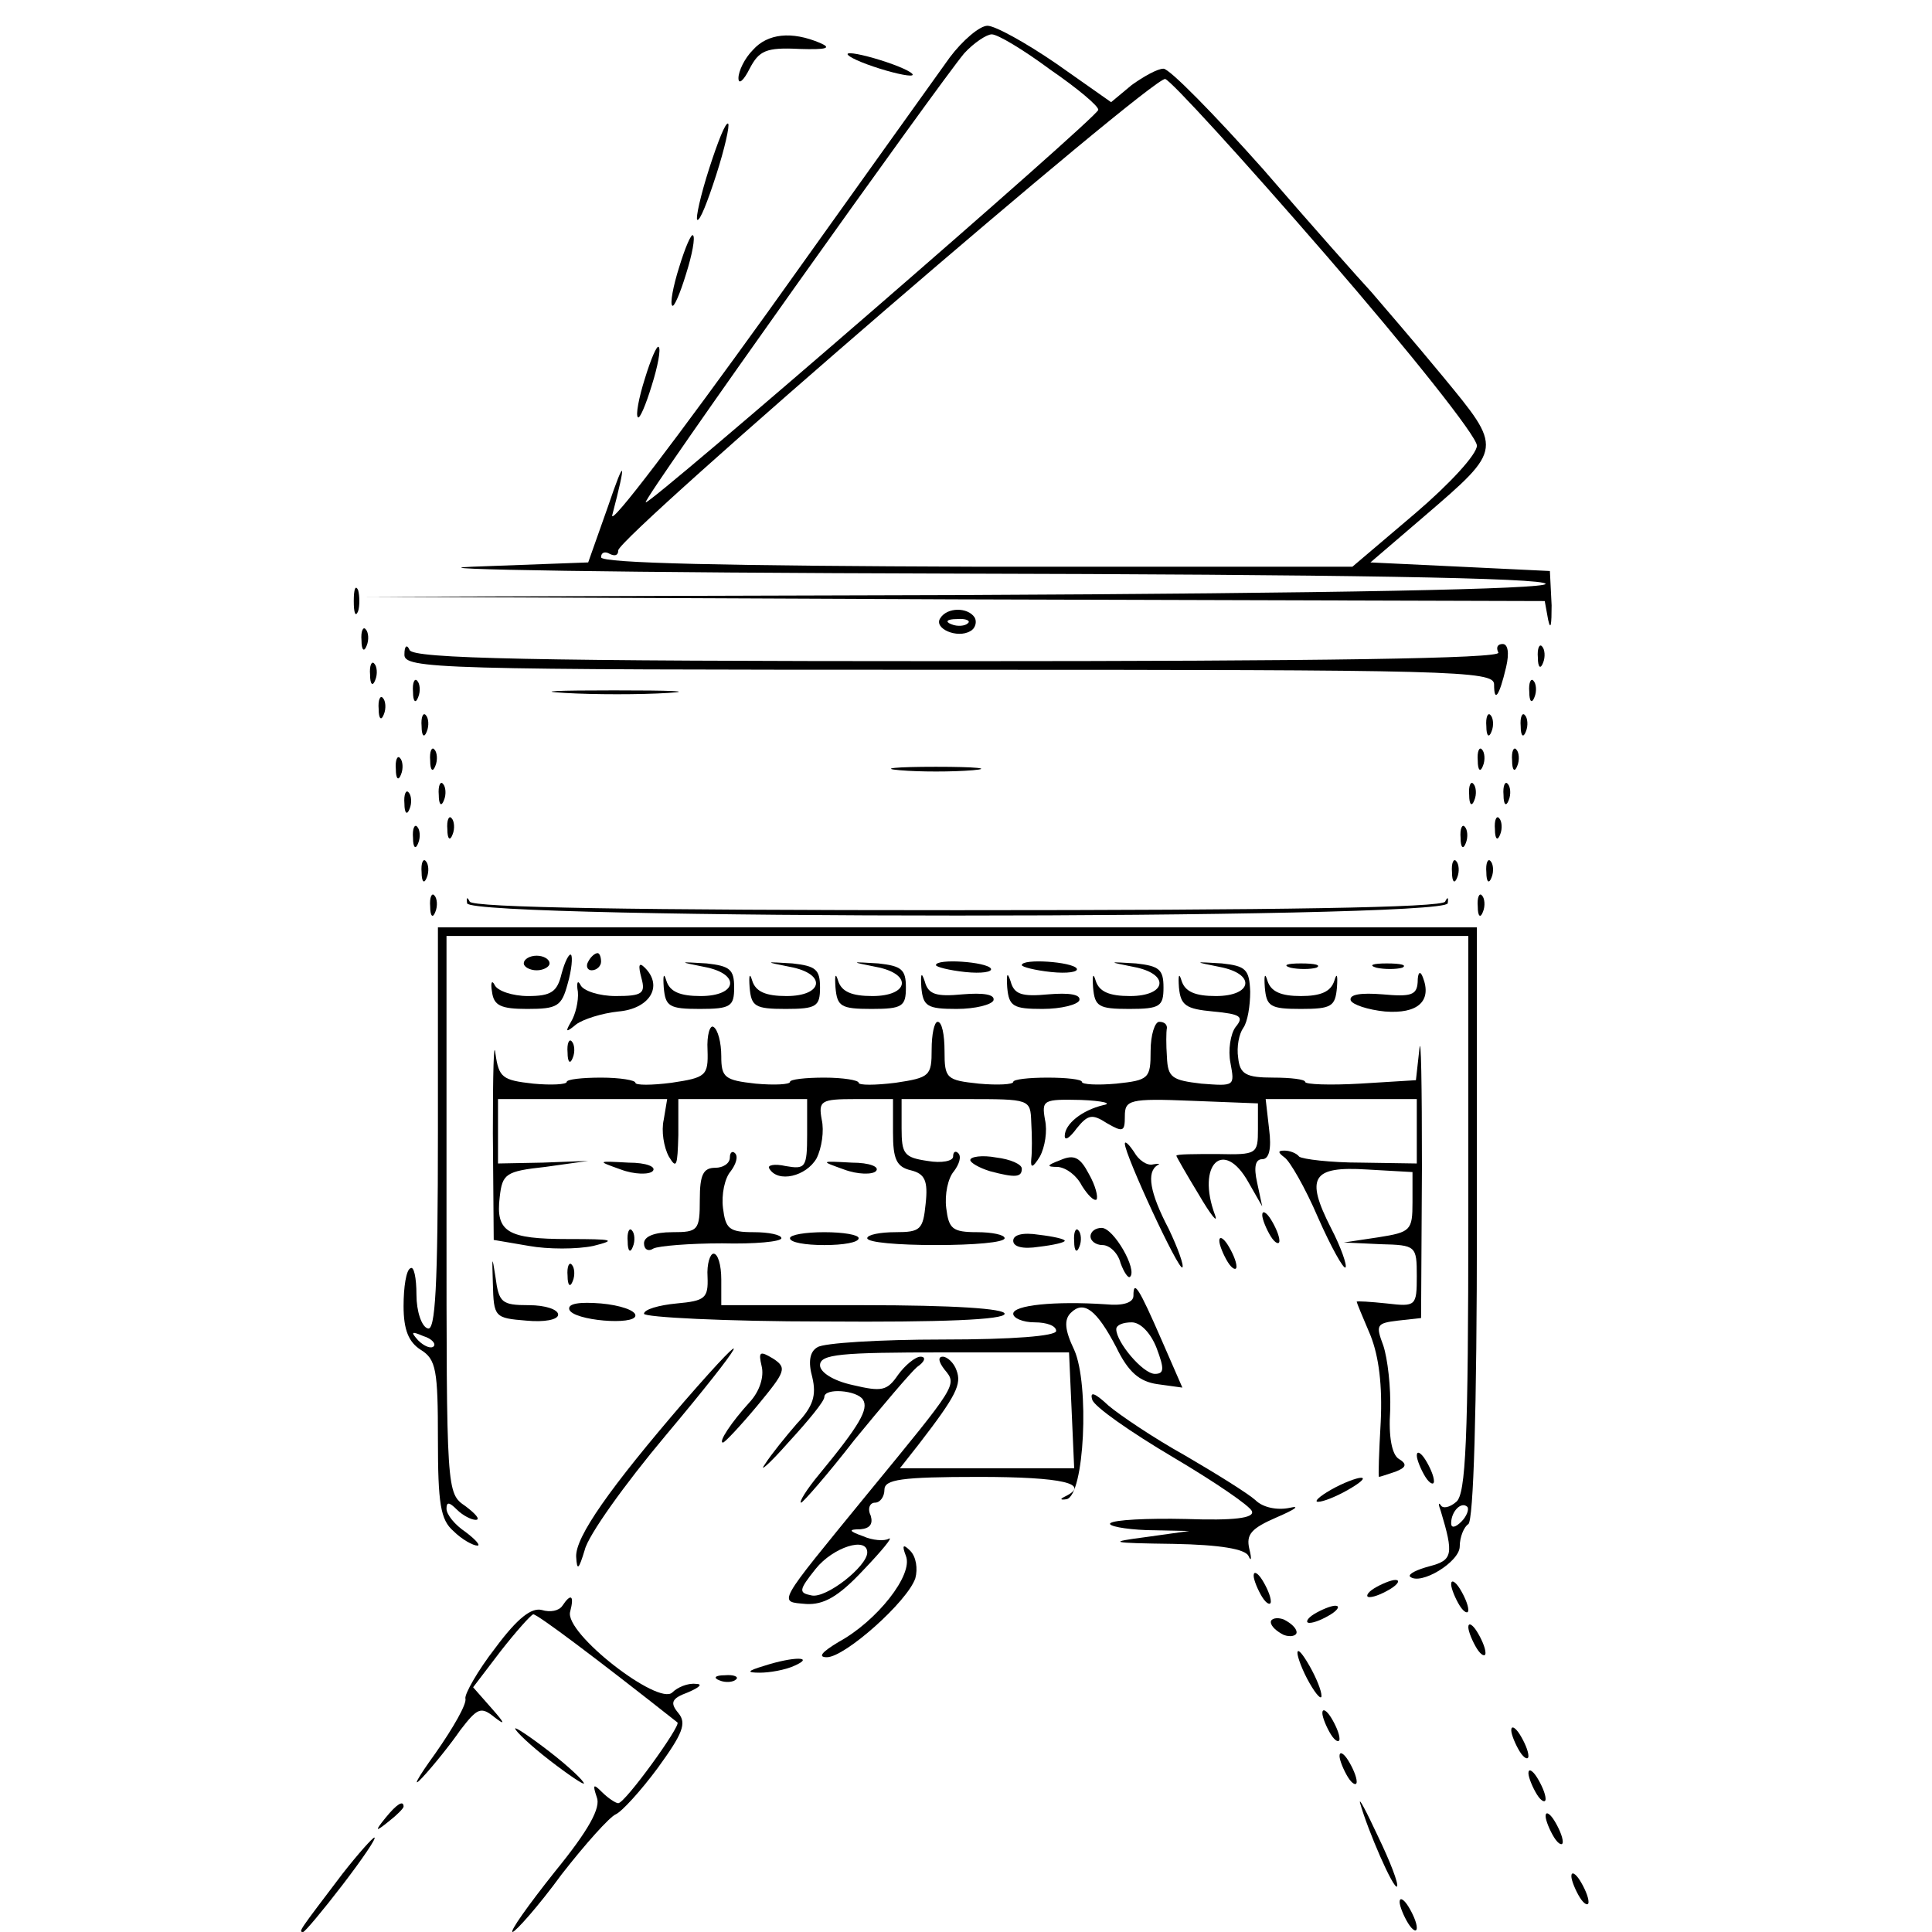 <?xml version="1.0" standalone="no"?>
<!DOCTYPE svg PUBLIC "-//W3C//DTD SVG 20010904//EN"
 "http://www.w3.org/TR/2001/REC-SVG-20010904/DTD/svg10.dtd">
<svg version="1.0" xmlns="http://www.w3.org/2000/svg"
 width="225pt" height="225pt" viewBox="0 0 225 225"
 preserveAspectRatio="xMidYMid meet">

<g transform="translate(0,225) scale(0.1,-0.1)"
fill="#000000" stroke="none">
<path d="M1106 2183 c-15 -21 -111 -155 -213 -298 -103 -143 -183 -249 -180
-235 17 65 15 69 -5 10 l-23 -65 -135 -5 c-74 -3 177 -7 558 -8 450 -1 692 -5
692 -12 0 -6 -241 -11 -687 -13 l-688 -2 687 -3 687 -2 4 -22 c3 -13 4 -5 4
17 l-2 40 -104 5 -105 5 63 54 c92 79 91 78 21 163 -33 40 -71 84 -83 98 -13
14 -70 78 -126 143 -57 64 -109 117 -116 117 -7 0 -23 -9 -37 -19 l-24 -20
-64 45 c-35 24 -71 44 -80 44 -9 0 -29 -17 -44 -37z m117 -14 c32 -22 57 -43
56 -47 0 -8 -523 -461 -527 -457 -4 3 343 490 371 523 11 12 26 22 32 22 7 0
37 -18 68 -41z m322 -217 c96 -111 175 -210 175 -221 0 -10 -31 -44 -72 -79
l-73 -62 -437 0 c-291 1 -438 4 -438 11 0 6 5 7 10 4 6 -3 10 -2 10 4 0 16
622 552 637 549 7 -2 91 -94 188 -206z"/>
<path d="M877 2192 c-10 -10 -17 -25 -17 -33 0 -8 6 -3 13 11 11 21 19 25 58
23 32 -1 38 1 24 7 -33 14 -61 11 -78 -8z"/>
<path d="M1010 2175 c19 -7 42 -13 50 -13 8 0 -1 6 -20 13 -19 7 -42 13 -50
13 -8 0 1 -6 20 -13z"/>
<path d="M826 2054 c-10 -31 -16 -58 -14 -60 3 -2 12 21 22 52 10 31 16 58 14
60 -3 2 -12 -21 -22 -52z"/>
<path d="M791 1939 c-7 -22 -11 -43 -8 -45 2 -2 9 14 16 37 7 22 11 43 8 45
-2 2 -9 -14 -16 -37z"/>
<path d="M751 1809 c-7 -22 -11 -43 -8 -45 2 -2 9 14 16 37 7 22 11 43 8 45
-2 2 -9 -14 -16 -37z"/>
<path d="M412 1550 c0 -14 2 -19 5 -12 2 6 2 18 0 25 -3 6 -5 1 -5 -13z"/>
<path d="M1095 1530 c-8 -12 20 -24 35 -15 6 3 8 11 5 16 -8 12 -32 12 -40 -1z
m32 -6 c-3 -3 -12 -4 -19 -1 -8 3 -5 6 6 6 11 1 17 -2 13 -5z"/>
<path d="M421 1504 c0 -11 3 -14 6 -6 3 7 2 16 -1 19 -3 4 -6 -2 -5 -13z"/>
<path d="M471 1488 c-1 -17 36 -18 634 -18 586 0 635 -1 635 -17 0 -22 6 -14
14 20 4 17 2 27 -4 27 -6 0 -8 -4 -5 -10 4 -7 -208 -10 -629 -10 -498 0 -635
3 -639 13 -3 7 -6 5 -6 -5z"/>
<path d="M1791 1484 c0 -11 3 -14 6 -6 3 7 2 16 -1 19 -3 4 -6 -2 -5 -13z"/>
<path d="M431 1464 c0 -11 3 -14 6 -6 3 7 2 16 -1 19 -3 4 -6 -2 -5 -13z"/>
<path d="M481 1444 c0 -11 3 -14 6 -6 3 7 2 16 -1 19 -3 4 -6 -2 -5 -13z"/>
<path d="M1781 1444 c0 -11 3 -14 6 -6 3 7 2 16 -1 19 -3 4 -6 -2 -5 -13z"/>
<path d="M658 1443 c34 -2 88 -2 120 0 31 2 3 3 -63 3 -66 0 -92 -1 -57 -3z"/>
<path d="M441 1424 c0 -11 3 -14 6 -6 3 7 2 16 -1 19 -3 4 -6 -2 -5 -13z"/>
<path d="M491 1404 c0 -11 3 -14 6 -6 3 7 2 16 -1 19 -3 4 -6 -2 -5 -13z"/>
<path d="M1731 1404 c0 -11 3 -14 6 -6 3 7 2 16 -1 19 -3 4 -6 -2 -5 -13z"/>
<path d="M1771 1404 c0 -11 3 -14 6 -6 3 7 2 16 -1 19 -3 4 -6 -2 -5 -13z"/>
<path d="M501 1364 c0 -11 3 -14 6 -6 3 7 2 16 -1 19 -3 4 -6 -2 -5 -13z"/>
<path d="M1721 1364 c0 -11 3 -14 6 -6 3 7 2 16 -1 19 -3 4 -6 -2 -5 -13z"/>
<path d="M1761 1364 c0 -11 3 -14 6 -6 3 7 2 16 -1 19 -3 4 -6 -2 -5 -13z"/>
<path d="M461 1354 c0 -11 3 -14 6 -6 3 7 2 16 -1 19 -3 4 -6 -2 -5 -13z"/>
<path d="M1048 1353 c23 -2 61 -2 85 0 23 2 4 4 -43 4 -47 0 -66 -2 -42 -4z"/>
<path d="M511 1324 c0 -11 3 -14 6 -6 3 7 2 16 -1 19 -3 4 -6 -2 -5 -13z"/>
<path d="M1711 1324 c0 -11 3 -14 6 -6 3 7 2 16 -1 19 -3 4 -6 -2 -5 -13z"/>
<path d="M1751 1324 c0 -11 3 -14 6 -6 3 7 2 16 -1 19 -3 4 -6 -2 -5 -13z"/>
<path d="M471 1314 c0 -11 3 -14 6 -6 3 7 2 16 -1 19 -3 4 -6 -2 -5 -13z"/>
<path d="M521 1284 c0 -11 3 -14 6 -6 3 7 2 16 -1 19 -3 4 -6 -2 -5 -13z"/>
<path d="M1741 1284 c0 -11 3 -14 6 -6 3 7 2 16 -1 19 -3 4 -6 -2 -5 -13z"/>
<path d="M481 1274 c0 -11 3 -14 6 -6 3 7 2 16 -1 19 -3 4 -6 -2 -5 -13z"/>
<path d="M1701 1274 c0 -11 3 -14 6 -6 3 7 2 16 -1 19 -3 4 -6 -2 -5 -13z"/>
<path d="M491 1234 c0 -11 3 -14 6 -6 3 7 2 16 -1 19 -3 4 -6 -2 -5 -13z"/>
<path d="M1691 1234 c0 -11 3 -14 6 -6 3 7 2 16 -1 19 -3 4 -6 -2 -5 -13z"/>
<path d="M1731 1234 c0 -11 3 -14 6 -6 3 7 2 16 -1 19 -3 4 -6 -2 -5 -13z"/>
<path d="M501 1194 c0 -11 3 -14 6 -6 3 7 2 16 -1 19 -3 4 -6 -2 -5 -13z"/>
<path d="M544 1198 c4 -19 1138 -19 1142 0 1 7 0 8 -3 2 -3 -7 -193 -10 -568
-10 -375 0 -565 3 -568 10 -3 6 -4 5 -3 -2z"/>
<path d="M1721 1194 c0 -11 3 -14 6 -6 3 7 2 16 -1 19 -3 4 -6 -2 -5 -13z"/>
<path d="M510 934 c0 -184 -3 -235 -12 -231 -7 2 -13 20 -13 39 0 20 -3 34 -7
31 -5 -2 -8 -22 -8 -44 0 -28 6 -42 20 -51 18 -11 20 -24 20 -104 0 -75 3 -94
18 -107 10 -10 23 -17 28 -17 4 0 -2 7 -14 16 -12 8 -22 20 -22 27 0 8 3 8 12
-1 7 -7 17 -12 22 -12 6 0 0 7 -12 16 -22 15 -22 16 -22 340 l0 324 595 0 595
0 0 -324 c0 -265 -3 -326 -14 -335 -8 -7 -16 -8 -18 -4 -3 4 -3 1 0 -7 15 -50
14 -57 -13 -64 -15 -4 -25 -9 -23 -12 12 -11 58 17 58 35 0 11 5 23 10 26 6 4
10 132 10 351 l0 344 -605 0 -605 0 0 -236z m-5 -252 c-3 -3 -11 0 -18 7 -9
10 -8 11 6 5 10 -3 15 -9 12 -12z m1197 -204 c-7 -7 -12 -8 -12 -2 0 14 12 26
19 19 2 -3 -1 -11 -7 -17z"/>
<path d="M610 1128 c0 -4 7 -8 15 -8 8 0 15 4 15 8 0 5 -7 9 -15 9 -8 0 -15
-4 -15 -9z"/>
<path d="M654 1116 c-5 -21 -12 -26 -39 -26 -18 0 -36 6 -39 13 -3 6 -5 3 -3
-8 2 -16 10 -20 41 -20 35 0 40 3 47 29 5 17 6 32 4 34 -2 2 -7 -7 -11 -22z"/>
<path d="M685 1130 c-3 -5 -1 -10 4 -10 6 0 11 5 11 10 0 6 -2 10 -4 10 -3 0
-8 -4 -11 -10z"/>
<path d="M747 1111 c5 -18 1 -21 -30 -21 -19 0 -38 6 -41 13 -3 6 -5 3 -3 -8
1 -11 -3 -27 -8 -35 -7 -12 -6 -13 6 -3 8 6 30 13 49 15 36 3 53 29 31 51 -7
7 -8 3 -4 -12z"/>
<path d="M820 1124 c43 -8 39 -34 -4 -34 -24 0 -36 5 -40 18 -3 10 -4 6 -3 -8
2 -22 6 -25 42 -25 36 0 40 3 40 25 0 21 -5 25 -32 28 -33 2 -33 2 -3 -4z"/>
<path d="M920 1124 c43 -8 39 -34 -4 -34 -24 0 -36 5 -40 18 -3 10 -4 6 -3 -8
2 -22 6 -25 42 -25 36 0 40 3 40 25 0 21 -5 25 -32 28 -33 2 -33 2 -3 -4z"/>
<path d="M1020 1124 c43 -8 39 -34 -4 -34 -24 0 -36 5 -40 18 -3 10 -4 6 -3
-8 2 -22 6 -25 42 -25 36 0 40 3 40 25 0 21 -5 25 -32 28 -33 2 -33 2 -3 -4z"/>
<path d="M1090 1126 c0 -2 15 -6 34 -8 19 -2 32 0 30 4 -5 8 -64 12 -64 4z"/>
<path d="M1190 1126 c0 -2 15 -6 34 -8 19 -2 32 0 30 4 -5 8 -64 12 -64 4z"/>
<path d="M1320 1124 c43 -8 39 -34 -4 -34 -24 0 -36 5 -40 18 -3 10 -4 6 -3
-8 2 -22 6 -25 42 -25 36 0 40 3 40 25 0 21 -5 25 -32 28 -33 2 -33 2 -3 -4z"/>
<path d="M1420 1124 c43 -8 39 -34 -4 -34 -24 0 -36 5 -40 18 -3 10 -4 6 -3
-8 2 -21 8 -25 40 -28 32 -3 36 -6 26 -18 -6 -8 -9 -27 -6 -42 5 -27 5 -27
-34 -24 -34 4 -39 7 -40 31 -1 14 -1 29 0 34 0 4 -3 7 -9 7 -5 0 -10 -15 -10
-34 0 -32 -2 -34 -40 -38 -22 -2 -40 -1 -40 2 0 3 -18 5 -40 5 -22 0 -40 -2
-40 -5 0 -3 -18 -4 -40 -2 -38 4 -40 6 -40 38 0 19 -3 34 -8 34 -4 0 -7 -15
-7 -32 0 -31 -2 -33 -42 -39 -24 -3 -43 -3 -43 0 0 3 -18 6 -40 6 -22 0 -40
-2 -40 -5 0 -3 -18 -4 -40 -2 -36 4 -40 7 -40 32 0 16 -4 31 -9 34 -4 3 -8 -9
-7 -27 1 -30 -2 -32 -42 -38 -23 -3 -42 -3 -42 0 0 3 -18 6 -40 6 -22 0 -40
-2 -40 -5 0 -3 -18 -4 -39 -2 -36 4 -40 7 -44 35 -2 18 -3 -24 -3 -93 l1 -124
41 -7 c22 -4 56 -4 75 0 28 7 23 8 -29 8 -71 0 -85 8 -80 49 3 27 7 30 53 35
l50 7 -53 -2 -52 -1 0 38 0 37 99 0 98 0 -4 -24 c-3 -13 0 -32 6 -43 9 -15 10
-11 11 25 l0 42 75 0 75 0 0 -41 c0 -39 -2 -41 -25 -37 -13 3 -22 1 -19 -3 10
-17 43 -9 55 12 6 12 9 32 6 45 -4 22 -1 24 39 24 l44 0 0 -39 c0 -31 4 -40
21 -44 16 -4 20 -12 17 -39 -3 -30 -6 -33 -35 -33 -18 0 -33 -3 -33 -7 0 -5
36 -8 80 -8 44 0 80 3 80 8 0 4 -15 7 -32 7 -29 0 -33 4 -36 28 -2 16 2 35 9
43 6 8 9 17 5 21 -3 3 -6 2 -6 -4 0 -5 -13 -8 -30 -5 -27 4 -30 8 -30 38 l0
34 75 0 c75 0 75 0 76 -27 1 -16 1 -35 0 -43 -1 -11 2 -10 10 3 6 11 9 30 6
43 -4 23 -2 24 42 23 25 -1 37 -4 26 -6 -25 -6 -45 -22 -45 -36 0 -6 6 -2 14
9 13 16 18 17 35 6 19 -11 21 -10 21 8 0 19 5 21 78 18 l77 -3 0 -30 c0 -29
-1 -30 -47 -29 -27 0 -48 0 -48 -2 0 -1 12 -22 26 -45 14 -24 23 -35 19 -24
-22 59 10 90 39 38 l16 -28 -6 28 c-4 18 -2 27 6 27 8 0 11 12 8 35 l-4 35 88
0 88 0 0 -37 0 -38 -65 1 c-36 0 -68 4 -72 7 -3 4 -11 7 -17 7 -8 0 -8 -2 0
-8 6 -4 24 -35 39 -70 15 -34 30 -61 32 -58 2 2 -5 23 -17 46 -30 59 -22 72
42 68 l53 -3 0 -35 c0 -33 -2 -35 -40 -41 l-40 -6 43 -2 c41 -1 42 -2 42 -37
0 -35 -1 -36 -35 -32 -19 2 -35 3 -35 2 0 -1 7 -18 16 -39 10 -25 14 -59 12
-101 -2 -35 -3 -64 -2 -64 1 0 10 3 19 6 13 5 14 9 4 15 -8 5 -12 26 -10 56 1
27 -3 61 -8 76 -9 24 -8 26 17 29 l27 3 1 175 c0 96 -1 158 -3 138 l-4 -36
-65 -4 c-35 -2 -64 -1 -64 2 0 3 -17 5 -37 5 -32 0 -39 4 -41 23 -2 13 1 28 6
35 5 7 8 26 8 42 -1 26 -5 30 -33 33 -33 2 -33 2 -3 -4z"/>
<path d="M1503 1123 c9 -2 23 -2 30 0 6 3 -1 5 -18 5 -16 0 -22 -2 -12 -5z"/>
<path d="M1603 1123 c9 -2 23 -2 30 0 6 3 -1 5 -18 5 -16 0 -22 -2 -12 -5z"/>
<path d="M1073 1100 c2 -22 7 -25 41 -25 22 0 41 5 43 10 2 7 -12 9 -36 7 -31
-3 -40 0 -44 15 -4 12 -5 9 -4 -7z"/>
<path d="M1173 1100 c2 -22 7 -25 41 -25 22 0 41 5 43 10 2 7 -12 9 -36 7 -31
-3 -40 0 -44 15 -4 12 -5 9 -4 -7z"/>
<path d="M1473 1100 c2 -22 6 -25 42 -25 36 0 40 3 42 25 1 14 0 18 -3 8 -4
-13 -16 -18 -39 -18 -23 0 -35 5 -39 18 -3 10 -4 6 -3 -8z"/>
<path d="M1651 1106 c-1 -15 -8 -17 -41 -14 -25 2 -39 0 -37 -7 2 -5 20 -11
40 -13 38 -3 55 12 44 40 -3 8 -6 6 -6 -6z"/>
<path d="M661 1024 c0 -11 3 -14 6 -6 3 7 2 16 -1 19 -3 4 -6 -2 -5 -13z"/>
<path d="M1310 918 c0 -13 63 -149 67 -144 2 2 -5 22 -16 45 -22 42 -26 66
-13 74 4 2 1 2 -5 1 -7 -2 -17 5 -22 14 -6 9 -11 14 -11 10z"/>
<path d="M850 902 c0 -7 -8 -12 -17 -12 -14 0 -18 -8 -18 -37 0 -36 -2 -38
-32 -38 -21 0 -33 -5 -33 -13 0 -7 5 -10 11 -6 6 3 42 6 80 6 38 -1 69 2 69 6
0 4 -15 7 -32 7 -29 0 -33 4 -36 28 -2 16 2 35 9 43 6 8 9 17 5 21 -3 3 -6 1
-6 -5z"/>
<path d="M1130 899 c0 -3 10 -9 23 -13 30 -8 37 -7 37 3 0 5 -13 11 -30 13
-16 3 -30 1 -30 -3z"/>
<path d="M1235 899 c-16 -6 -17 -8 -3 -8 10 -1 22 -10 28 -22 7 -11 14 -18 17
-16 2 3 -1 16 -9 30 -10 19 -17 23 -33 16z"/>
<path d="M723 888 c16 -6 33 -6 37 -2 5 5 -7 10 -28 10 -37 2 -37 2 -9 -8z"/>
<path d="M983 888 c16 -6 33 -6 37 -2 5 5 -7 10 -28 10 -37 2 -37 2 -9 -8z"/>
<path d="M1470 835 c0 -5 5 -17 10 -25 5 -8 10 -10 10 -5 0 6 -5 17 -10 25 -5
8 -10 11 -10 5z"/>
<path d="M731 804 c0 -11 3 -14 6 -6 3 7 2 16 -1 19 -3 4 -6 -2 -5 -13z"/>
<path d="M920 808 c0 -5 18 -8 40 -8 22 0 40 3 40 8 0 4 -18 7 -40 7 -22 0
-40 -3 -40 -7z"/>
<path d="M1180 805 c0 -7 11 -10 30 -7 17 2 30 5 30 7 0 2 -13 5 -30 7 -19 3
-30 0 -30 -7z"/>
<path d="M1251 804 c0 -11 3 -14 6 -6 3 7 2 16 -1 19 -3 4 -6 -2 -5 -13z"/>
<path d="M1270 810 c0 -5 6 -10 14 -10 8 0 18 -9 21 -21 4 -11 9 -18 11 -16 9
8 -19 57 -33 57 -7 0 -13 -4 -13 -10z"/>
<path d="M1420 805 c0 -5 5 -17 10 -25 5 -8 10 -10 10 -5 0 6 -5 17 -10 25 -5
8 -10 11 -10 5z"/>
<path d="M574 755 c1 -39 2 -40 39 -43 21 -2 37 1 37 7 0 6 -15 11 -34 11 -32
0 -35 3 -39 33 -4 26 -4 24 -3 -8z"/>
<path d="M824 763 c1 -25 -3 -28 -36 -31 -21 -2 -38 -7 -38 -12 0 -4 94 -9
210 -9 137 -1 210 2 210 9 0 6 -59 10 -165 10 l-165 0 0 30 c0 17 -4 30 -9 30
-4 0 -8 -12 -7 -27z"/>
<path d="M661 764 c0 -11 3 -14 6 -6 3 7 2 16 -1 19 -3 4 -6 -2 -5 -13z"/>
<path d="M1320 741 c0 -8 -12 -12 -32 -10 -60 4 -108 -1 -108 -11 0 -5 11 -10
25 -10 14 0 25 -4 25 -10 0 -6 -51 -10 -132 -10 -73 0 -139 -4 -146 -9 -9 -5
-11 -17 -6 -35 5 -21 1 -34 -18 -54 -13 -15 -30 -36 -37 -47 -8 -11 5 0 27 25
23 25 42 48 42 53 0 11 38 8 45 -3 7 -11 -4 -30 -51 -87 -15 -18 -24 -33 -21
-33 2 0 31 33 62 73 32 39 65 78 73 85 9 6 11 12 4 12 -6 0 -18 -10 -26 -21
-13 -19 -19 -20 -53 -12 -23 5 -38 15 -38 23 0 13 24 15 145 15 l145 0 3 -67
3 -68 -101 0 -102 0 22 28 c44 57 50 70 44 86 -3 9 -11 16 -16 16 -6 0 -5 -6
2 -15 15 -18 15 -17 -90 -145 -107 -131 -104 -125 -71 -128 20 -1 37 8 66 39
22 23 36 40 30 37 -5 -3 -19 -2 -30 3 -17 6 -17 8 -3 8 11 1 15 6 12 16 -4 8
-1 15 5 15 6 0 11 7 11 15 0 12 19 15 110 15 98 0 131 -8 100 -23 -6 -3 -5 -4
2 -3 21 4 27 134 9 174 -11 23 -12 35 -4 43 15 15 30 4 53 -40 14 -29 27 -40
48 -43 l29 -4 -24 55 c-27 62 -33 71 -33 52z m27 -61 c9 -24 9 -30 -2 -30 -14
0 -45 37 -45 52 0 5 8 8 18 8 10 0 22 -12 29 -30z m-337 -238 c0 -16 -48 -54
-65 -50 -15 3 -15 6 5 31 20 25 60 38 60 19z"/>
<path d="M663 725 c4 -13 77 -19 77 -7 0 6 -18 12 -40 14 -25 2 -39 0 -37 -7z"/>
<path d="M797 618 c-87 -101 -127 -158 -126 -181 1 -17 3 -15 10 8 4 17 47 77
94 133 94 112 109 140 22 40z"/>
<path d="M887 659 c3 -12 -2 -29 -14 -42 -21 -23 -37 -47 -31 -47 2 0 20 19
40 43 33 40 35 44 18 55 -15 9 -17 8 -13 -9z"/>
<path d="M1272 620 c2 -8 45 -38 94 -67 49 -29 90 -57 92 -63 3 -8 -21 -11
-77 -9 -45 1 -84 -1 -88 -5 -3 -3 16 -7 43 -8 l49 -1 -50 -7 c-46 -6 -43 -7
32 -8 54 -1 83 -6 87 -14 3 -7 4 -4 1 8 -4 17 2 24 32 37 21 9 28 14 15 11
-14 -3 -31 0 -40 9 -9 8 -46 31 -82 52 -36 20 -76 47 -89 58 -16 15 -22 17
-19 7z"/>
<path d="M1650 555 c0 -5 5 -17 10 -25 5 -8 10 -10 10 -5 0 6 -5 17 -10 25 -5
8 -10 11 -10 5z"/>
<path d="M1550 515 c-14 -8 -20 -14 -15 -14 6 0 21 6 35 14 14 8 21 14 15 14
-5 0 -21 -6 -35 -14z"/>
<path d="M1055 438 c9 -22 -34 -76 -78 -100 -20 -12 -25 -18 -14 -18 21 0 94
65 103 92 3 11 1 25 -6 32 -8 8 -10 7 -5 -6z"/>
<path d="M1460 415 c0 -5 5 -17 10 -25 5 -8 10 -10 10 -5 0 6 -5 17 -10 25 -5
8 -10 11 -10 5z"/>
<path d="M1600 400 c-8 -5 -10 -10 -5 -10 6 0 17 5 25 10 8 5 11 10 5 10 -5 0
-17 -5 -25 -10z"/>
<path d="M1690 405 c0 -5 5 -17 10 -25 5 -8 10 -10 10 -5 0 6 -5 17 -10 25 -5
8 -10 11 -10 5z"/>
<path d="M655 380 c-4 -6 -14 -8 -24 -5 -12 3 -28 -9 -54 -44 -21 -27 -36 -54
-35 -59 2 -6 -14 -34 -35 -64 -21 -29 -28 -42 -15 -28 13 14 33 39 44 55 20
26 24 28 40 15 13 -10 12 -7 -3 10 l-22 25 32 42 c18 23 35 42 38 43 5 0 73
-51 168 -126 4 -4 -61 -94 -69 -94 -3 0 -12 6 -19 13 -10 10 -11 9 -6 -6 5
-12 -9 -38 -49 -87 -31 -39 -53 -70 -49 -70 4 1 30 30 57 67 28 36 56 67 63
70 7 3 29 27 49 54 29 40 34 52 24 64 -10 12 -8 17 11 24 14 6 18 10 9 10 -9
1 -21 -4 -27 -10 -16 -16 -126 69 -119 94 5 19 1 22 -9 7z"/>
<path d="M1530 370 c-8 -5 -10 -10 -5 -10 6 0 17 5 25 10 8 5 11 10 5 10 -5 0
-17 -5 -25 -10z"/>
<path d="M1480 361 c0 -5 7 -11 15 -15 8 -3 15 -1 15 3 0 5 -7 11 -15 15 -8 3
-15 1 -15 -3z"/>
<path d="M1710 355 c0 -5 5 -17 10 -25 5 -8 10 -10 10 -5 0 6 -5 17 -10 25 -5
8 -10 11 -10 5z"/>
<path d="M1511 325 c0 -5 6 -21 14 -35 8 -14 14 -20 14 -15 0 6 -6 21 -14 35
-8 14 -14 21 -14 15z"/>
<path d="M890 310 c-20 -6 -21 -8 -5 -8 11 0 29 3 40 8 25 11 -1 11 -35 0z"/>
<path d="M838 293 c7 -3 16 -2 19 1 4 3 -2 6 -13 5 -11 0 -14 -3 -6 -6z"/>
<path d="M1540 255 c0 -5 5 -17 10 -25 5 -8 10 -10 10 -5 0 6 -5 17 -10 25 -5
8 -10 11 -10 5z"/>
<path d="M600 237 c0 -3 18 -20 40 -37 22 -17 40 -29 40 -27 0 3 -18 20 -40
37 -22 17 -40 29 -40 27z"/>
<path d="M1760 235 c0 -5 5 -17 10 -25 5 -8 10 -10 10 -5 0 6 -5 17 -10 25 -5
8 -10 11 -10 5z"/>
<path d="M1560 205 c0 -5 5 -17 10 -25 5 -8 10 -10 10 -5 0 6 -5 17 -10 25 -5
8 -10 11 -10 5z"/>
<path d="M1780 185 c0 -5 5 -17 10 -25 5 -8 10 -10 10 -5 0 6 -5 17 -10 25 -5
8 -10 11 -10 5z"/>
<path d="M1584 150 c9 -32 39 -101 43 -97 2 3 -8 29 -22 58 -14 30 -23 47 -21
39z"/>
<path d="M449 133 c-13 -16 -12 -17 4 -4 9 7 17 15 17 17 0 8 -8 3 -21 -13z"/>
<path d="M1800 135 c0 -5 5 -17 10 -25 5 -8 10 -10 10 -5 0 6 -5 17 -10 25 -5
8 -10 11 -10 5z"/>
<path d="M399 68 c-50 -66 -52 -68 -46 -68 2 0 23 25 46 55 23 30 40 55 37 55
-2 0 -19 -19 -37 -42z"/>
<path d="M1830 65 c0 -5 5 -17 10 -25 5 -8 10 -10 10 -5 0 6 -5 17 -10 25 -5
8 -10 11 -10 5z"/>
<path d="M1630 35 c0 -5 5 -17 10 -25 5 -8 10 -11 10 -5 0 6 -5 17 -10 25 -5
8 -10 11 -10 5z"/>
</g>
</svg>
